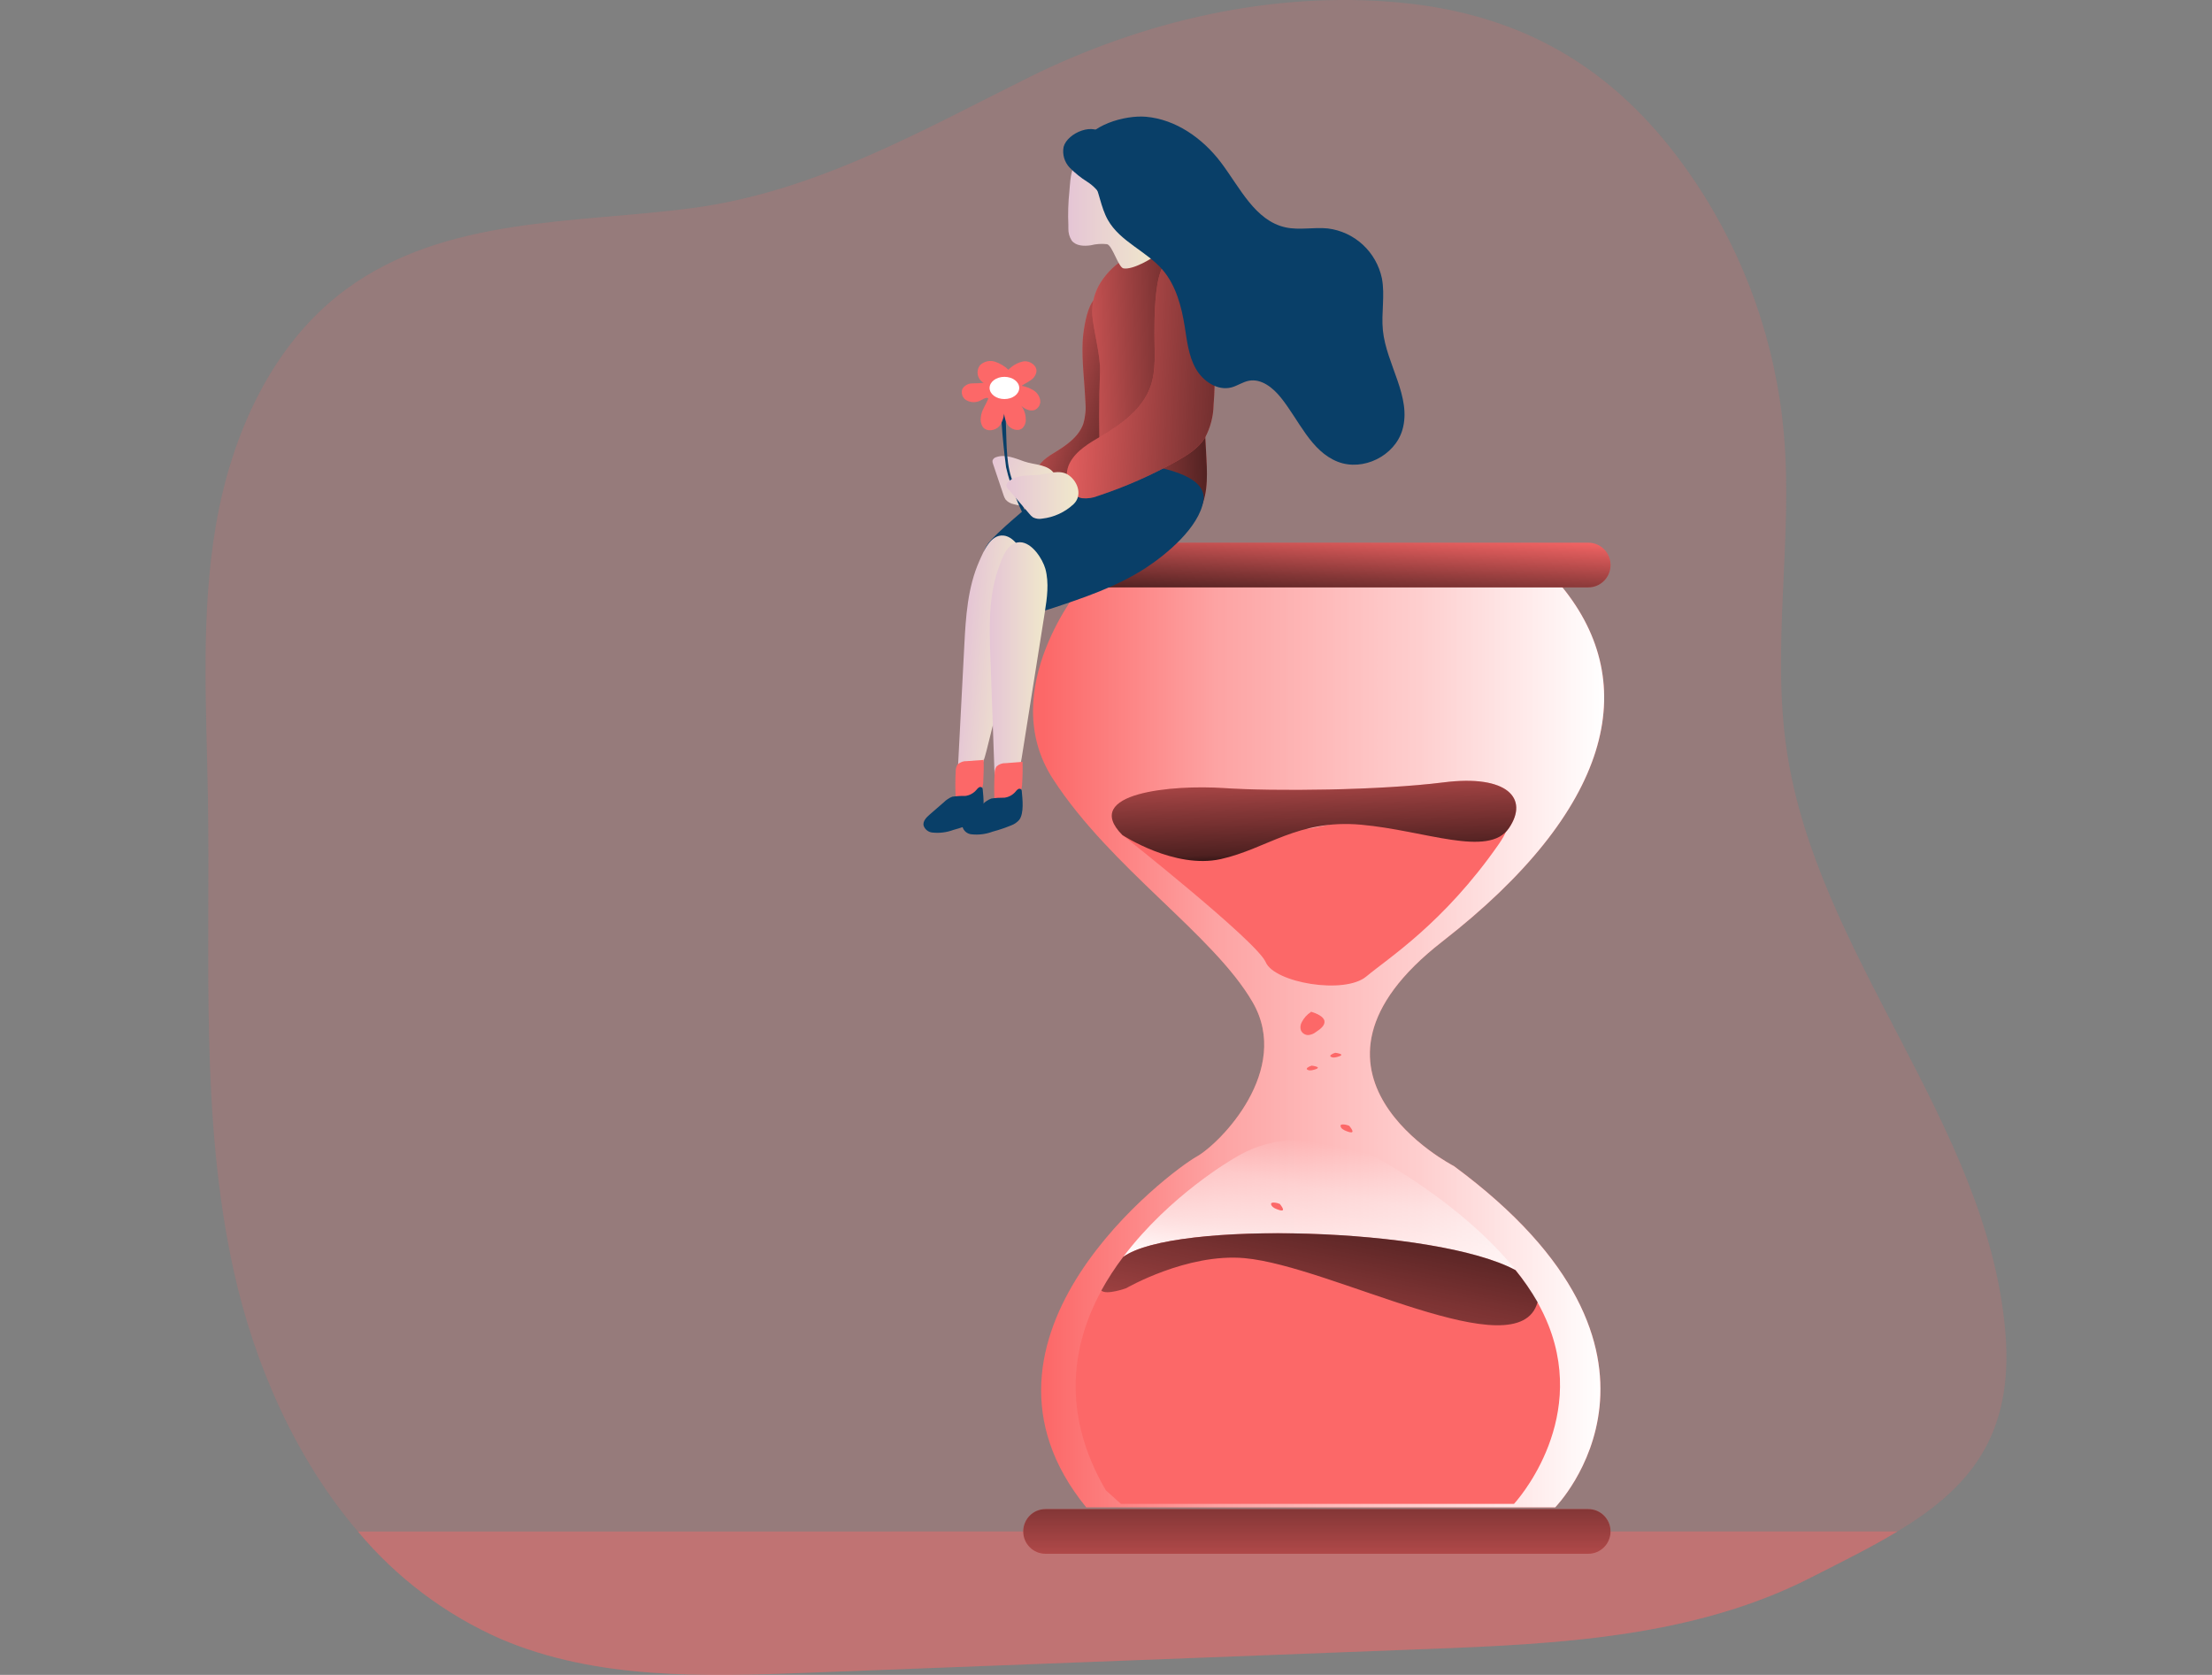<svg width="910" height="689" viewBox="0 0 910 689" fill="none" xmlns="http://www.w3.org/2000/svg">
<rect x="0" y="0" width="910" height="689" fill="#808080" stroke="none"/>
<g clip-path="url(#clip0_196_385)">
<path opacity="0.18" d="M780.603 630.001C769.807 636.544 757.679 642.509 745.03 648.944C696.753 673.654 640.469 676.329 587.334 678.354L332.886 688.115C290.026 689.742 245.564 691.097 206.104 674.269C183.348 664.288 163.203 649.148 147.246 630.037C121.714 600.139 104.728 561.583 96.163 522.847C82.164 459.472 86.608 393.712 85.546 328.82C84.935 291.023 82.433 252.901 88.893 215.646C95.353 178.392 112.033 141.264 142.424 118.958C183.288 88.988 236.801 91.935 284.574 85.626C334.956 78.974 378.14 54.264 423.034 31.941C470.07 8.587 523.637 -3.922 576.178 1.085C629.295 6.182 667.801 30.477 697.563 75.07C718.092 105.842 730.574 141.314 733.856 178.211C737.689 221.593 728.656 265.662 735.062 308.773C747.657 393.242 817.184 461.858 824.904 546.924C828.952 591.336 809.339 612.63 780.603 630.001Z" fill="#FC6868"/>
<path opacity="0.41" d="M780.603 630C769.807 636.543 757.679 642.509 745.03 648.944C696.753 673.653 640.469 676.329 587.334 678.353L332.886 688.114C290.026 689.741 245.563 691.097 206.104 674.268C183.348 664.287 163.203 649.148 147.246 630.036L780.603 630Z" fill="#FC6868"/>
<path d="M445.383 140.847C445.059 149.017 446.174 157.115 446.534 165.34C446.812 168.382 446.513 171.448 445.652 174.378C443.637 180.018 438.167 183.542 433.057 186.652C429.818 188.622 426.129 191.442 426.579 195.238C426.891 196.669 427.655 197.96 428.758 198.918C429.861 199.876 431.243 200.449 432.697 200.552C435.613 200.683 438.519 200.113 441.172 198.889C446.601 197.115 451.576 194.165 455.747 190.249C463.898 181.735 464.168 168.558 463.556 156.754C463.034 146.848 462.189 135.967 457.186 127.146C449.125 113.046 445.67 133.779 445.383 140.847Z" fill="#FC6868"/>
<path d="M445.383 140.847C445.059 149.017 446.174 157.115 446.534 165.34C446.812 168.382 446.513 171.448 445.652 174.378C443.637 180.018 438.167 183.542 433.057 186.652C429.818 188.622 426.129 191.442 426.579 195.238C426.891 196.669 427.655 197.96 428.758 198.918C429.861 199.876 431.243 200.449 432.697 200.552C435.613 200.683 438.519 200.113 441.172 198.889C446.601 197.115 451.576 194.165 455.747 190.249C463.898 181.735 464.168 168.558 463.556 156.754C463.034 146.848 462.189 135.967 457.186 127.146C449.125 113.046 445.67 133.779 445.383 140.847Z" fill="url(#paint0_linear_196_385)"/>
<path d="M421.343 189.833C417.618 188.532 413.66 186.76 409.935 188.026C409.579 188.106 409.248 188.271 408.969 188.507C408.69 188.743 408.472 189.043 408.334 189.381C408.255 189.878 408.324 190.387 408.532 190.845L412.85 203.697C413.045 204.337 413.33 204.946 413.696 205.505C414.554 206.487 415.712 207.155 416.989 207.403C421.677 208.704 426.657 208.47 431.204 206.734C435.918 204.927 436.332 199.106 433.831 195.021C431.329 190.936 425.661 191.334 421.343 189.833Z" fill="url(#paint1_linear_196_385)"/>
<path d="M412.562 166.605C413.786 166.913 413.318 167.636 413.444 168.883C414.29 176.8 413.57 185.712 415.243 193.466C416.917 201.221 422.063 208.09 423.016 216.007C419.22 208.198 415.819 200.787 413.894 192.219C413.552 190.104 410.709 166.605 412.562 166.605Z" fill="#093F68"/>
<path d="M445.077 240.808C445.077 240.808 409.341 283.684 433.165 320.432C456.988 357.18 499.255 384.511 515.342 412.312C531.428 440.113 502.242 470.263 492.112 475.903C481.981 481.543 389.692 549.888 446.858 620.077H639.803C639.803 620.077 702.331 556.486 598.112 479.681C598.112 479.681 523.673 441.523 593.344 387.331C663.015 333.139 675.521 281.551 642.484 241.278L445.077 240.808Z" fill="#FC6868"/>
<path d="M445.077 240.808C445.077 240.808 409.341 283.684 433.165 320.432C456.988 357.18 499.255 384.511 515.342 412.312C531.428 440.113 502.242 470.263 492.112 475.903C481.981 481.543 389.692 549.888 446.858 620.077H639.803C639.803 620.077 702.331 556.486 598.112 479.681C598.112 479.681 523.673 441.523 593.344 387.331C663.015 333.139 675.521 281.551 642.484 241.278L445.077 240.808Z" fill="url(#paint2_linear_196_385)"/>
<path d="M653.424 223.256H430.088C425.04 223.256 420.947 227.367 420.947 232.438V232.457C420.947 237.528 425.04 241.639 430.088 241.639H653.424C658.473 241.639 662.565 237.528 662.565 232.457V232.438C662.565 227.367 658.473 223.256 653.424 223.256Z" fill="#FC6868"/>
<path d="M653.424 620.8H430.088C425.04 620.8 420.947 624.911 420.947 629.982V630.001C420.947 635.072 425.04 639.183 430.088 639.183H653.424C658.473 639.183 662.565 635.072 662.565 630.001V629.982C662.565 624.911 658.473 620.8 653.424 620.8Z" fill="#FC6868"/>
<path d="M653.424 223.256H430.088C425.04 223.256 420.947 227.367 420.947 232.438V232.457C420.947 237.528 425.04 241.639 430.088 241.639H653.424C658.473 241.639 662.565 237.528 662.565 232.457V232.438C662.565 227.367 658.473 223.256 653.424 223.256Z" fill="url(#paint3_linear_196_385)"/>
<path d="M653.424 620.8H430.088C425.04 620.8 420.947 624.911 420.947 629.982V630.001C420.947 635.072 425.04 639.183 430.088 639.183H653.424C658.473 639.183 662.565 635.072 662.565 630.001V629.982C662.565 624.911 658.473 620.8 653.424 620.8Z" fill="url(#paint4_linear_196_385)"/>
<path d="M623.519 522.448C590.825 504.914 482.647 502.004 462.116 517.025C481.28 491.538 507.604 476.535 507.604 476.535C533.515 460.267 562.989 474.402 562.989 474.402C562.989 474.402 600.469 493.671 623.519 522.448Z" fill="url(#paint5_linear_196_385)"/>
<path d="M622.835 618.666H461.145L454.901 613.027C436.44 581.285 440.974 553.25 453.102 530.944C455.76 526.12 458.767 521.498 462.098 517.116C482.629 502.004 590.807 504.915 623.501 522.539C626.848 526.688 629.856 531.1 632.498 535.734C634.245 538.796 635.772 541.98 637.068 545.26C653.191 586.166 622.835 618.666 622.835 618.666Z" fill="#FC6868"/>
<path d="M632.552 535.644C624.833 563.878 547.856 520.803 511.995 517.568C488.315 515.453 463.304 529.932 463.304 529.932C463.304 529.932 455.225 532.878 453.066 530.908C455.724 526.084 458.731 521.462 462.062 517.08C482.593 501.968 590.771 504.879 623.465 522.503C626.84 526.631 629.879 531.026 632.552 535.644Z" fill="url(#paint6_linear_196_385)"/>
<path d="M461.739 343.515C461.739 343.515 517.123 387.331 520.704 395.808C524.284 404.286 553.092 409.239 562.089 401.701C571.086 394.163 593.938 379.793 616.574 347.274C639.209 314.756 564.77 335.977 539.759 340.695C514.748 345.413 471.869 314.774 461.739 343.515Z" fill="#FC6868"/>
<path d="M461.739 343.515C461.739 343.515 483.187 357.65 502.242 353.402C521.297 349.154 533.803 336.917 560.002 339.267C586.2 341.617 612.399 352.932 620.748 340.695C629.097 328.457 620.154 318.534 593.938 321.842C567.721 325.15 524.266 325.601 503.43 324.192C482.593 322.782 444.483 326.089 461.739 343.515Z" fill="#FC6868"/>
<path d="M461.739 343.515C461.739 343.515 483.187 357.65 502.242 353.402C521.297 349.154 533.803 336.917 560.002 339.267C586.2 341.617 612.399 352.932 620.748 340.695C629.097 328.457 620.154 318.534 593.938 321.842C567.721 325.15 524.266 325.601 503.43 324.192C482.593 322.782 444.483 326.089 461.739 343.515Z" fill="url(#paint7_linear_196_385)"/>
<path d="M539.183 416.397C537.661 417.402 536.421 418.784 535.584 420.41C535.283 420.909 535.09 421.466 535.015 422.045C534.941 422.624 534.988 423.212 535.152 423.772C535.407 424.386 535.84 424.908 536.396 425.27C536.952 425.631 537.604 425.815 538.265 425.797C539.395 425.688 540.469 425.255 541.36 424.549C543.16 423.374 545.139 421.874 544.869 420.048C544.599 418.223 541.792 416.921 539.381 416.198" fill="#FC6868"/>
<path d="M549.224 433.117C548.617 433.273 548.048 433.549 547.55 433.931C547.298 434.148 547.154 434.383 547.352 434.617C547.76 434.924 548.265 435.072 548.774 435.033C549.256 435.004 549.733 434.919 550.195 434.78C551.023 434.527 551.995 434.22 551.797 433.858C551.599 433.497 550.393 433.226 549.296 433.081" fill="#FC6868"/>
<path d="M539.543 438.413C538.936 438.569 538.367 438.845 537.869 439.227C537.618 439.443 537.492 439.697 537.671 439.913C538.08 440.22 538.585 440.368 539.093 440.329C539.576 440.309 540.054 440.224 540.515 440.076C541.342 439.841 542.314 439.534 542.134 439.154C541.954 438.775 540.712 438.522 539.615 438.377" fill="#FC6868"/>
<path d="M554.927 463.087C554.147 462.753 553.31 462.575 552.462 462.562C551.994 462.562 551.581 462.671 551.473 463.014C551.484 463.298 551.561 463.575 551.699 463.823C551.836 464.072 552.03 464.284 552.264 464.442C552.734 464.799 553.256 465.08 553.812 465.274C554.837 465.672 555.989 466.069 556.331 465.653C556.673 465.238 555.827 464.045 555.017 463.087" fill="#FC6868"/>
<path d="M526.354 495.226C525.579 494.894 524.748 494.716 523.906 494.702C523.421 494.702 523.007 494.829 522.917 495.154C522.827 495.479 523.097 496.094 523.691 496.582C524.163 496.944 524.692 497.225 525.256 497.414C526.264 497.811 527.433 498.209 527.757 497.793C528.081 497.377 527.253 496.184 526.462 495.226" fill="#FC6868"/>
<path d="M449.341 129.569C449.068 124.762 450.328 119.994 452.94 115.958C455.549 111.955 459.04 108.609 463.142 106.178C465.382 104.555 468.102 103.74 470.861 103.865C473.147 104.154 481.064 95.514 482.917 96.887C488.135 100.774 487.092 115.144 491.518 119.934C492.679 126.36 493.401 132.859 493.677 139.384L496.322 188.659C496.754 196.811 496.97 205.686 492.112 212.158C479.877 207.692 467.972 202.365 456.484 196.215C455.16 195.739 454.042 194.815 453.323 193.601C452.603 192.387 452.328 190.959 452.544 189.563C452.058 177.307 452.058 165.016 452.544 152.76C452.76 146.18 449.881 136.148 449.341 129.569Z" fill="#FC6868"/>
<path d="M449.341 129.569C449.068 124.762 450.328 119.994 452.94 115.958C455.549 111.955 459.04 108.609 463.142 106.178C465.382 104.555 468.102 103.74 470.861 103.865C473.147 104.154 481.064 95.514 482.917 96.887C488.135 100.774 487.092 115.144 491.518 119.934C492.679 126.36 493.401 132.859 493.677 139.384L496.322 188.659C496.754 196.811 496.97 205.686 492.112 212.158C479.877 207.692 467.972 202.365 456.484 196.215C455.16 195.739 454.042 194.815 453.323 193.601C452.603 192.387 452.328 190.959 452.544 189.563C452.058 177.307 452.058 165.016 452.544 152.76C452.76 146.18 449.881 136.148 449.341 129.569Z" fill="url(#paint8_linear_196_385)"/>
<path d="M439.516 92.567V93.976C439.468 95.747 439.951 97.492 440.902 98.983C442.701 101.225 445.976 101.315 448.765 100.899C450.939 100.345 453.195 100.192 455.423 100.448C457.636 100.936 460.083 110.046 462.206 110.407C466.075 111.076 474.28 106.304 476.943 103.9C477.213 103.665 474.118 96.67 474.226 96.29C474.316 95.922 474.316 95.537 474.226 95.169L469.908 74.997C469.507 72.126 468.468 69.383 466.867 66.971C465.592 65.411 463.971 64.173 462.134 63.356C456.035 60.554 447.092 61.548 442.629 67.116C440.272 70.062 440.308 75.177 439.93 78.793C439.449 83.367 439.31 87.971 439.516 92.567Z" fill="url(#paint9_linear_196_385)"/>
<path d="M471.329 233.649C459.417 241.368 445.814 245.923 432.373 250.388C429.062 251.49 425.176 252.539 422.243 250.767C420.585 249.597 419.273 247.998 418.446 246.14C413.156 236.053 399.931 233.053 406.426 223.708C409.179 219.731 424.78 206.698 428.63 203.824C436.26 198.13 444.249 192.273 453.623 190.701C458.027 190.059 462.499 190.059 466.903 190.701C475.414 191.731 496.88 195.021 495.081 205.993C493.281 216.965 479.948 228.01 471.329 233.649Z" fill="#093F68"/>
<path d="M474.928 137.739C474.928 144.969 475.684 152.199 473.309 158.996C470.124 168.034 461.811 174.234 453.516 179.114C448.387 182.151 442.827 185.206 440.074 190.484C437.321 195.762 439.265 203.933 445.113 204.945C447.384 205.179 449.677 204.843 451.788 203.969C463.11 200.209 474.046 195.367 484.447 189.508C488.711 187.086 493.03 184.356 495.657 180.217C497.934 176.026 499.169 171.344 499.255 166.57C500.108 156.325 499.806 146.017 498.356 135.841C496.68 127.825 493.557 120.186 489.143 113.3C474.928 93.959 474.928 127.074 474.928 137.739Z" fill="#FC6868"/>
<path d="M474.928 137.739C474.928 144.969 475.684 152.199 473.309 158.996C470.124 168.034 461.811 174.234 453.516 179.114C448.387 182.151 442.827 185.206 440.074 190.484C437.321 195.762 439.265 203.933 445.113 204.945C447.384 205.179 449.677 204.843 451.788 203.969C463.11 200.209 474.046 195.367 484.447 189.508C488.711 187.086 493.03 184.356 495.657 180.217C497.934 176.026 499.169 171.344 499.255 166.57C500.108 156.325 499.806 146.017 498.356 135.841C496.68 127.825 493.557 120.186 489.143 113.3C474.928 93.959 474.928 127.074 474.928 137.739Z" fill="url(#paint10_linear_196_385)"/>
<path d="M396.71 265.481L393.633 324.643C400.83 324.191 404.105 315.804 405.832 308.881C410.727 289.239 415.627 269.596 420.533 249.954C421.973 244.133 423.448 238.078 422.333 232.185C421.541 228.009 417.798 220.761 412.814 220.309C407.506 219.839 404.717 226.69 402.882 230.811C398.077 241.639 397.303 253.84 396.71 265.481Z" fill="url(#paint11_linear_196_385)"/>
<path d="M407.416 269.476L409.503 328.674C416.539 327.59 419.148 318.949 420.299 311.9C423.466 291.908 426.639 271.91 429.818 251.906C430.754 245.977 431.617 239.831 430.07 234.047C428.918 229.962 424.564 223.075 419.562 223.057C414.164 223.057 412.058 230.106 410.565 234.39C406.714 245.543 407.002 257.907 407.416 269.476Z" fill="url(#paint12_linear_196_385)"/>
<path d="M404.429 312.623L397.735 313.111C397.041 313.071 396.347 313.173 395.694 313.413C395.041 313.652 394.443 314.023 393.939 314.503C393.392 315.351 393.121 316.349 393.165 317.359C392.985 320.974 392.949 324.589 393.165 328.06C393.129 328.202 393.129 328.351 393.165 328.494C393.267 328.615 393.398 328.709 393.546 328.766C393.694 328.823 393.854 328.841 394.011 328.819C396.571 328.797 399.084 328.126 401.316 326.867C402.265 326.421 403.083 325.736 403.691 324.879C404.243 323.846 404.522 322.688 404.501 321.516C404.681 318.498 404.753 315.461 404.645 312.479L404.429 312.623Z" fill="#FC6868"/>
<path d="M404.285 324.788C404.271 324.534 404.197 324.286 404.069 324.065C403.9 323.889 403.675 323.776 403.432 323.746C403.19 323.716 402.944 323.772 402.738 323.903C402.338 324.189 401.986 324.537 401.694 324.933C400.538 326.304 398.915 327.193 397.142 327.428C395.336 327.385 393.531 327.494 391.743 327.753C390.454 328.259 389.284 329.028 388.307 330.012L382.477 335.074C381.109 336.249 379.616 337.785 379.94 339.575C380.194 340.358 380.669 341.05 381.308 341.567C381.947 342.084 382.722 342.403 383.538 342.485C386.486 342.808 389.468 342.437 392.247 341.4C394.84 340.703 397.388 339.845 399.877 338.833C401.182 338.365 402.347 337.569 403.259 336.52C405.257 333.826 404.591 327.952 404.285 324.788Z" fill="#093F68"/>
<path d="M420.497 313.419L413.75 313.943C413.053 313.904 412.356 314.007 411.701 314.246C411.045 314.486 410.444 314.856 409.935 315.335C409.404 316.189 409.141 317.184 409.179 318.191C408.981 321.806 408.963 325.421 409.089 328.892C409.092 329.046 409.122 329.2 409.179 329.343C409.281 329.46 409.409 329.55 409.554 329.604C409.699 329.657 409.854 329.673 410.007 329.651C412.574 329.64 415.096 328.968 417.33 327.699C418.279 327.26 419.098 326.581 419.706 325.728C420.236 324.688 420.508 323.535 420.497 322.366C420.701 319.329 420.755 316.317 420.659 313.328L420.497 313.419Z" fill="#FC6868"/>
<path d="M420.353 325.529C420.352 325.269 420.283 325.014 420.155 324.788C419.983 324.609 419.753 324.497 419.507 324.471C419.26 324.444 419.012 324.506 418.806 324.643C418.408 324.926 418.061 325.274 417.78 325.674C416.621 327.038 414.999 327.921 413.228 328.15C411.422 328.122 409.617 328.237 407.83 328.494C406.536 328.992 405.36 329.756 404.375 330.735L398.545 335.796C397.196 336.989 395.702 338.526 396.008 340.297C396.264 341.079 396.74 341.771 397.379 342.287C398.017 342.803 398.791 343.123 399.607 343.207C402.56 343.541 405.55 343.17 408.334 342.123C410.928 341.431 413.477 340.573 415.963 339.556C417.264 339.089 418.424 338.292 419.328 337.242C421.325 334.549 420.659 328.729 420.353 325.529Z" fill="#093F68"/>
<path d="M426.219 195.436C422.297 195.635 417.96 195.436 414.973 198.039C414.676 198.239 414.431 198.507 414.259 198.822C414.087 199.137 413.992 199.488 413.984 199.847C414.093 200.337 414.343 200.783 414.703 201.13L423.502 211.416C423.922 211.967 424.426 212.449 424.996 212.844C426.154 213.419 427.469 213.597 428.738 213.35C433.576 212.806 438.111 210.715 441.676 207.385C445.275 203.932 443.601 198.347 439.75 195.545C435.9 192.743 430.79 195.201 426.219 195.436Z" fill="url(#paint13_linear_196_385)"/>
<path d="M471.419 48.028C483.763 49.094 494.811 56.939 502.296 66.845C510.087 77.148 516.313 90.831 528.909 93.543C534.577 94.772 540.497 93.38 546.254 93.977C551.624 94.644 556.652 96.978 560.638 100.652C564.625 104.326 567.371 109.158 568.495 114.475C569.844 121.506 568.189 128.773 568.908 135.895C570.33 149.94 580.874 163.298 576.934 176.837C573.803 187.538 560.739 194.027 550.321 189.942C539.237 185.585 534.433 172.878 526.929 163.551C523.672 159.484 518.904 155.67 513.794 156.628C511.257 157.116 509.044 158.725 506.597 159.375C500.839 160.876 494.847 156.808 491.914 151.603C488.981 146.397 488.315 140.251 487.397 134.358C486.066 126.043 483.799 117.511 478.401 111.131C471.707 103.322 460.821 99.436 455.765 90.47C452.778 85.156 452.256 78.883 449.539 73.478C447.128 68.725 442.503 66.248 444.537 60.627C447.937 51.336 462.872 47.304 471.419 48.028Z" fill="#093F68"/>
<path d="M437.555 60.428C437.264 61.948 437.339 63.515 437.774 64.999C438.209 66.484 438.992 67.842 440.056 68.96C442.219 71.173 444.635 73.121 447.254 74.762C449.865 76.421 452.023 78.707 453.534 81.414C453.689 81.871 453.948 82.286 454.289 82.625C454.466 82.781 454.693 82.866 454.928 82.866C455.163 82.866 455.39 82.781 455.567 82.625C455.741 82.384 455.829 82.091 455.819 81.794C456.179 76.733 455.261 71.689 455.261 66.628C455.261 63.194 456.287 58.819 454.235 55.783C450.295 49.908 439.139 54.626 437.555 60.428Z" fill="#093F68"/>
<path d="M403.493 171.667C403.262 173.064 403.564 174.497 404.339 175.68C405.958 177.759 409.521 177.217 411.213 175.21C412.745 173.019 413.389 170.324 413.012 167.673C412.83 170.082 413.329 172.495 414.451 174.632C415.765 176.62 418.788 177.687 420.605 176.132C421.1 175.641 421.48 175.046 421.72 174.39C421.959 173.733 422.052 173.032 421.991 172.336C421.945 169.907 420.957 167.592 419.238 165.883C420.176 167.252 421.565 168.245 423.16 168.685C423.954 168.911 424.795 168.911 425.589 168.685C426.382 168.365 427.044 167.786 427.468 167.041C427.893 166.297 428.055 165.43 427.929 164.582C427.777 163.739 427.446 162.94 426.958 162.238C426.471 161.536 425.838 160.948 425.104 160.515C423.625 159.637 422.005 159.025 420.317 158.707C421.523 157.839 422.908 157.243 424.096 156.357C424.718 155.958 425.246 155.428 425.643 154.804C426.041 154.18 426.299 153.476 426.399 152.742C426.525 150.247 423.754 148.422 421.271 148.621C418.82 149.066 416.575 150.289 414.865 152.109C413.268 150.585 411.349 149.442 409.251 148.765C408.198 148.441 407.078 148.408 406.008 148.669C404.938 148.93 403.957 149.475 403.169 150.247C402.745 150.803 402.444 151.443 402.287 152.125C402.131 152.807 402.122 153.516 402.262 154.201C402.402 154.887 402.688 155.535 403.099 156.1C403.51 156.665 404.037 157.135 404.645 157.478C403.079 157.638 401.505 157.716 399.931 157.713C399.139 157.729 398.364 157.938 397.671 158.322C396.978 158.706 396.389 159.254 395.954 159.918C395.616 160.741 395.577 161.657 395.843 162.507C396.11 163.356 396.665 164.084 397.411 164.564C398.173 165.02 399.024 165.307 399.906 165.404C400.788 165.5 401.68 165.405 402.522 165.124C403.601 164.799 405.617 163.118 406.588 163.877C405.563 166.715 403.799 168.595 403.493 171.667Z" fill="#FC6868"/>
<path d="M413.21 164.166C416.579 164.166 419.31 162.118 419.31 159.593C419.31 157.067 416.579 155.02 413.21 155.02C409.841 155.02 407.11 157.067 407.11 159.593C407.11 162.118 409.841 164.166 413.21 164.166Z" fill="white"/>
</g>
<defs>
<linearGradient id="paint0_linear_196_385" x1="477.519" y1="172.751" x2="411.968" y2="151.974" gradientUnits="userSpaceOnUse">
<stop offset="0.01"/>
<stop offset="0.13" stop-opacity="0.69"/>
<stop offset="1" stop-opacity="0"/>
</linearGradient>
<linearGradient id="paint1_linear_196_385" x1="406.884" y1="193.078" x2="434.484" y2="204.167" gradientUnits="userSpaceOnUse">
<stop stop-color="#E5C5D5"/>
<stop offset="0.42" stop-color="#EAD4D1"/>
<stop offset="1" stop-color="#F0E9CB"/>
</linearGradient>
<linearGradient id="paint2_linear_196_385" x1="424.978" y1="430.442" x2="659.938" y2="430.442" gradientUnits="userSpaceOnUse">
<stop offset="0.02" stop-color="white" stop-opacity="0"/>
<stop offset="0.32" stop-color="white" stop-opacity="0.39"/>
<stop offset="0.68" stop-color="white" stop-opacity="0.68"/>
<stop offset="1" stop-color="white"/>
</linearGradient>
<linearGradient id="paint3_linear_196_385" x1="540.802" y1="251.219" x2="542.618" y2="215.809" gradientUnits="userSpaceOnUse">
<stop offset="0.01"/>
<stop offset="0.13" stop-opacity="0.69"/>
<stop offset="1" stop-opacity="0"/>
</linearGradient>
<linearGradient id="paint4_linear_196_385" x1="541.756" y1="586.871" x2="541.756" y2="671.684" gradientUnits="userSpaceOnUse">
<stop offset="0.01"/>
<stop offset="0.13" stop-opacity="0.69"/>
<stop offset="1" stop-opacity="0"/>
</linearGradient>
<linearGradient id="paint5_linear_196_385" x1="552.588" y1="470.859" x2="540.081" y2="532.856" gradientUnits="userSpaceOnUse">
<stop offset="0.02" stop-color="white" stop-opacity="0"/>
<stop offset="0.32" stop-color="white" stop-opacity="0.39"/>
<stop offset="0.68" stop-color="white" stop-opacity="0.68"/>
<stop offset="1" stop-color="white"/>
</linearGradient>
<linearGradient id="paint6_linear_196_385" x1="553.992" y1="477.53" x2="526.382" y2="614.37" gradientUnits="userSpaceOnUse">
<stop offset="0.01"/>
<stop offset="0.13" stop-opacity="0.69"/>
<stop offset="1" stop-opacity="0"/>
</linearGradient>
<linearGradient id="paint7_linear_196_385" x1="541.378" y1="358.861" x2="539.254" y2="294.114" gradientUnits="userSpaceOnUse">
<stop offset="0.01"/>
<stop offset="0.13" stop-opacity="0.69"/>
<stop offset="1" stop-opacity="0"/>
</linearGradient>
<linearGradient id="paint8_linear_196_385" x1="507.19" y1="153.7" x2="427.694" y2="156.673" gradientUnits="userSpaceOnUse">
<stop offset="0.01"/>
<stop offset="0.13" stop-opacity="0.69"/>
<stop offset="1" stop-opacity="0"/>
</linearGradient>
<linearGradient id="paint9_linear_196_385" x1="439.427" y1="86.186" x2="477.015" y2="86.186" gradientUnits="userSpaceOnUse">
<stop stop-color="#E5C5D5"/>
<stop offset="0.42" stop-color="#EAD4D1"/>
<stop offset="1" stop-color="#F0E9CB"/>
</linearGradient>
<linearGradient id="paint10_linear_196_385" x1="533.317" y1="159.773" x2="427.314" y2="154.435" gradientUnits="userSpaceOnUse">
<stop offset="0.01"/>
<stop offset="0.13" stop-opacity="0.69"/>
<stop offset="1" stop-opacity="0"/>
</linearGradient>
<linearGradient id="paint11_linear_196_385" x1="395.897" y1="271.846" x2="419.541" y2="273.909" gradientUnits="userSpaceOnUse">
<stop stop-color="#E5C5D5"/>
<stop offset="0.42" stop-color="#EAD4D1"/>
<stop offset="1" stop-color="#F0E9CB"/>
</linearGradient>
<linearGradient id="paint12_linear_196_385" x1="407.182" y1="275.874" x2="430.934" y2="275.874" gradientUnits="userSpaceOnUse">
<stop stop-color="#E5C5D5"/>
<stop offset="0.42" stop-color="#EAD4D1"/>
<stop offset="1" stop-color="#F0E9CB"/>
</linearGradient>
<linearGradient id="paint13_linear_196_385" x1="413.966" y1="203.86" x2="443.709" y2="203.86" gradientUnits="userSpaceOnUse">
<stop stop-color="#E5C5D5"/>
<stop offset="0.42" stop-color="#EAD4D1"/>
<stop offset="1" stop-color="#F0E9CB"/>
</linearGradient>
<clipPath id="clip0_196_385">
<rect width="910" height="689" fill="white"/>
</clipPath>
</defs>
</svg>
